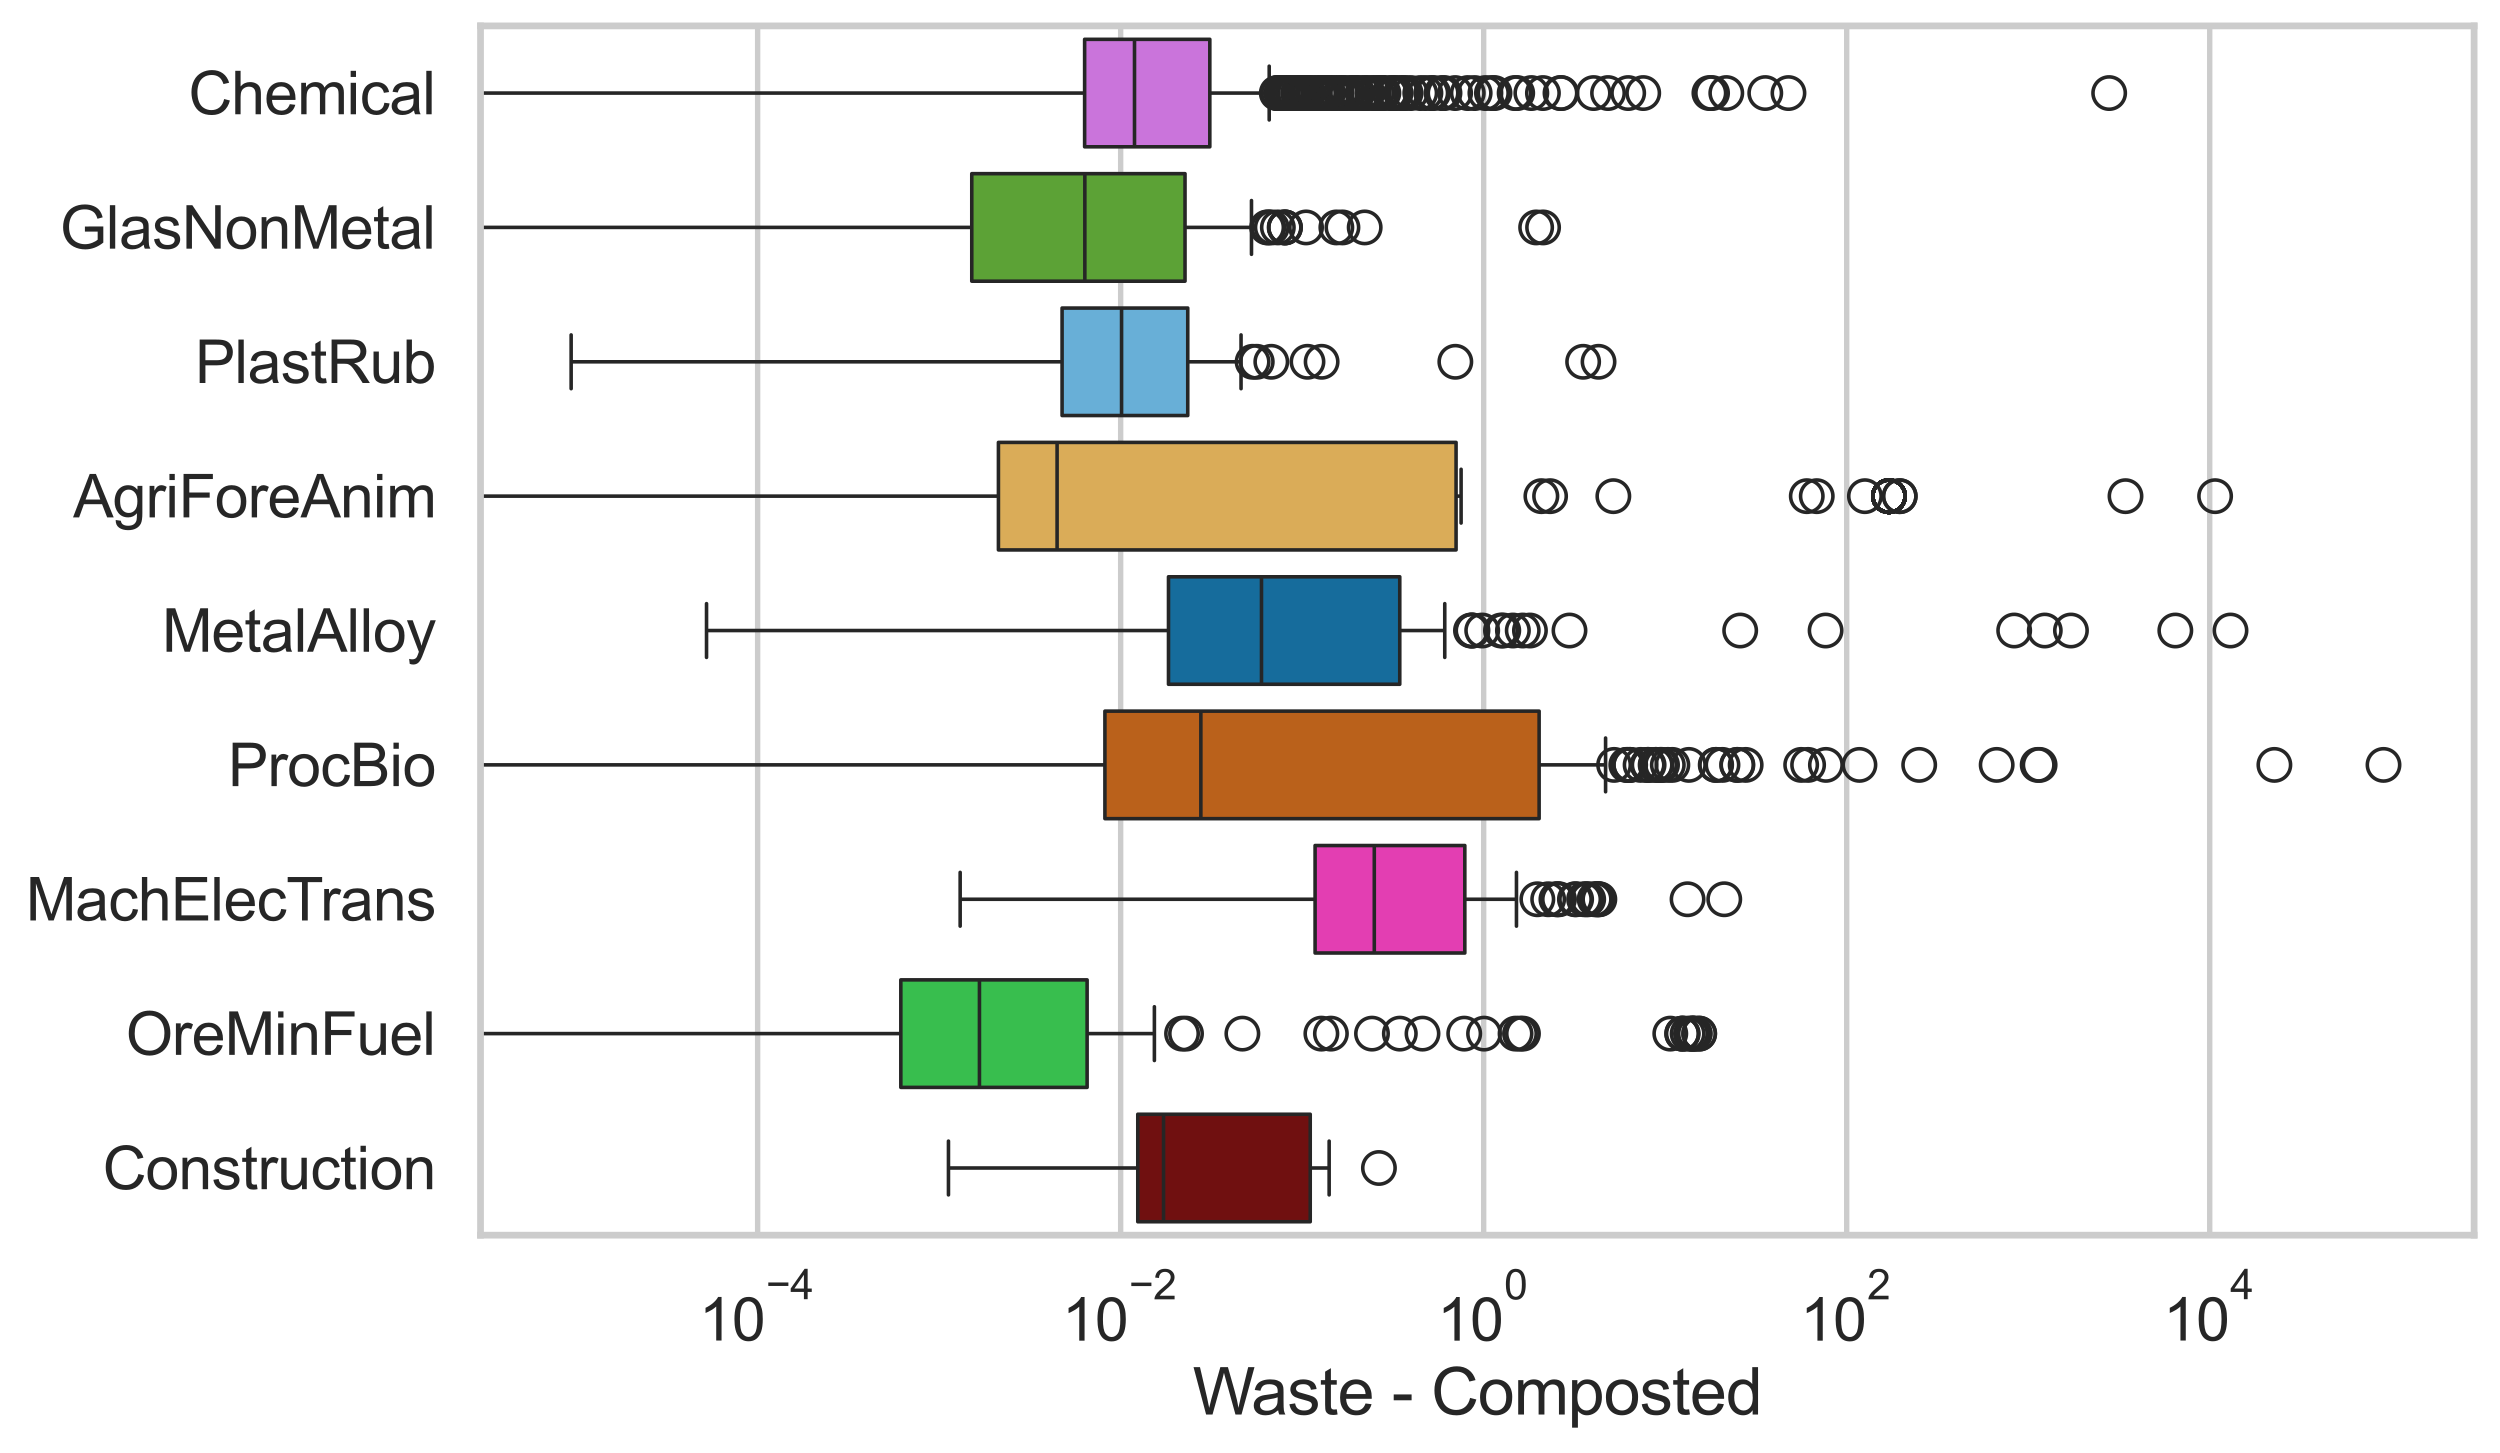 <?xml version="1.0" encoding="utf-8" standalone="no"?>
<!DOCTYPE svg PUBLIC "-//W3C//DTD SVG 1.1//EN"
  "http://www.w3.org/Graphics/SVG/1.1/DTD/svg11.dtd">
<svg xmlns:xlink="http://www.w3.org/1999/xlink" width="695.577pt" height="404.34pt" viewBox="0 0 695.577 404.34" xmlns="http://www.w3.org/2000/svg" version="1.1">
 <defs>
  <style type="text/css">*{stroke-linejoin: round; stroke-linecap: butt}</style>
 </defs>
 <g id="figure_1">
  <g id="patch_1">
   <path d="M 0 404.34 
L 695.577 404.34 
L 695.577 0 
L 0 0 
z
" style="fill: #ffffff"/>
  </g>
  <g id="axes_1">
   <g id="patch_2">
    <path d="M 133.697 343.665 
L 688.377 343.665 
L 688.377 7.2 
L 133.697 7.2 
z
" style="fill: #ffffff"/>
   </g>
   <g id="matplotlib.axis_1">
    <g id="xtick_1">
     <g id="line2d_1">
      <path d="M 210.799 343.665 
L 210.799 7.2 
" clip-path="url(#pb1291bb6c8)" style="fill: none; stroke: #cccccc; stroke-width: 1.5; stroke-linecap: round"/>
     </g>
     <g id="text_1">
      <!-- $\mathdefault{10^{-4}}$ -->
      <g style="fill: #262626" transform="translate(194.464 373.015) scale(0.165 -0.165)">
       <defs>
        <path id="ArialMT-31" d="M 2384 0 
L 1822 0 
L 1822 3584 
Q 1619 3391 1289 3197 
Q 959 3003 697 2906 
L 697 3450 
Q 1169 3672 1522 3987 
Q 1875 4303 2022 4600 
L 2384 4600 
L 2384 0 
z
" transform="scale(0.016)"/>
        <path id="ArialMT-30" d="M 266 2259 
Q 266 3072 433 3567 
Q 600 4063 929 4331 
Q 1259 4600 1759 4600 
Q 2128 4600 2406 4451 
Q 2684 4303 2865 4023 
Q 3047 3744 3150 3342 
Q 3253 2941 3253 2259 
Q 3253 1453 3087 958 
Q 2922 463 2592 192 
Q 2263 -78 1759 -78 
Q 1097 -78 719 397 
Q 266 969 266 2259 
z
M 844 2259 
Q 844 1131 1108 757 
Q 1372 384 1759 384 
Q 2147 384 2411 759 
Q 2675 1134 2675 2259 
Q 2675 3391 2411 3762 
Q 2147 4134 1753 4134 
Q 1366 4134 1134 3806 
Q 844 3388 844 2259 
z
" transform="scale(0.016)"/>
        <path id="ArialMT-2212" d="M 3381 1997 
L 356 1997 
L 356 2522 
L 3381 2522 
L 3381 1997 
z
" transform="scale(0.016)"/>
        <path id="ArialMT-34" d="M 2069 0 
L 2069 1097 
L 81 1097 
L 81 1613 
L 2172 4581 
L 2631 4581 
L 2631 1613 
L 3250 1613 
L 3250 1097 
L 2631 1097 
L 2631 0 
L 2069 0 
z
M 2069 1613 
L 2069 3678 
L 634 1613 
L 2069 1613 
z
" transform="scale(0.016)"/>
       </defs>
       <use xlink:href="#ArialMT-31" transform="translate(0 0.202)"/>
       <use xlink:href="#ArialMT-30" transform="translate(55.615 0.202)"/>
       <use xlink:href="#ArialMT-2212" transform="translate(112.973 69.895) scale(0.7)"/>
       <use xlink:href="#ArialMT-34" transform="translate(153.852 69.895) scale(0.7)"/>
      </g>
     </g>
    </g>
    <g id="xtick_2">
     <g id="line2d_2">
      <path d="M 311.802 343.665 
L 311.802 7.2 
" clip-path="url(#pb1291bb6c8)" style="fill: none; stroke: #cccccc; stroke-width: 1.5; stroke-linecap: round"/>
     </g>
     <g id="text_2">
      <!-- $\mathdefault{10^{-2}}$ -->
      <g style="fill: #262626" transform="translate(295.467 373.18) scale(0.165 -0.165)">
       <defs>
        <path id="ArialMT-32" d="M 3222 541 
L 3222 0 
L 194 0 
Q 188 203 259 391 
Q 375 700 629 1000 
Q 884 1300 1366 1694 
Q 2113 2306 2375 2664 
Q 2638 3022 2638 3341 
Q 2638 3675 2398 3904 
Q 2159 4134 1775 4134 
Q 1369 4134 1125 3890 
Q 881 3647 878 3216 
L 300 3275 
Q 359 3922 746 4261 
Q 1134 4600 1788 4600 
Q 2447 4600 2831 4234 
Q 3216 3869 3216 3328 
Q 3216 3053 3103 2787 
Q 2991 2522 2730 2228 
Q 2469 1934 1863 1422 
Q 1356 997 1212 845 
Q 1069 694 975 541 
L 3222 541 
z
" transform="scale(0.016)"/>
       </defs>
       <use xlink:href="#ArialMT-31" transform="translate(0 0.994)"/>
       <use xlink:href="#ArialMT-30" transform="translate(55.615 0.994)"/>
       <use xlink:href="#ArialMT-2212" transform="translate(112.973 70.688) scale(0.7)"/>
       <use xlink:href="#ArialMT-32" transform="translate(153.852 70.688) scale(0.7)"/>
      </g>
     </g>
    </g>
    <g id="xtick_3">
     <g id="line2d_3">
      <path d="M 412.805 343.665 
L 412.805 7.2 
" clip-path="url(#pb1291bb6c8)" style="fill: none; stroke: #cccccc; stroke-width: 1.5; stroke-linecap: round"/>
     </g>
     <g id="text_3">
      <!-- $\mathdefault{10^{0}}$ -->
      <g style="fill: #262626" transform="translate(399.852 373.18) scale(0.165 -0.165)">
       <use xlink:href="#ArialMT-31" transform="translate(0 0.994)"/>
       <use xlink:href="#ArialMT-30" transform="translate(55.615 0.994)"/>
       <use xlink:href="#ArialMT-30" transform="translate(112.973 70.688) scale(0.7)"/>
      </g>
     </g>
    </g>
    <g id="xtick_4">
     <g id="line2d_4">
      <path d="M 513.807 343.665 
L 513.807 7.2 
" clip-path="url(#pb1291bb6c8)" style="fill: none; stroke: #cccccc; stroke-width: 1.5; stroke-linecap: round"/>
     </g>
     <g id="text_4">
      <!-- $\mathdefault{10^{2}}$ -->
      <g style="fill: #262626" transform="translate(500.855 373.18) scale(0.165 -0.165)">
       <use xlink:href="#ArialMT-31" transform="translate(0 0.994)"/>
       <use xlink:href="#ArialMT-30" transform="translate(55.615 0.994)"/>
       <use xlink:href="#ArialMT-32" transform="translate(112.973 70.688) scale(0.7)"/>
      </g>
     </g>
    </g>
    <g id="xtick_5">
     <g id="line2d_5">
      <path d="M 614.81 343.665 
L 614.81 7.2 
" clip-path="url(#pb1291bb6c8)" style="fill: none; stroke: #cccccc; stroke-width: 1.5; stroke-linecap: round"/>
     </g>
     <g id="text_5">
      <!-- $\mathdefault{10^{4}}$ -->
      <g style="fill: #262626" transform="translate(601.857 373.015) scale(0.165 -0.165)">
       <use xlink:href="#ArialMT-31" transform="translate(0 0.202)"/>
       <use xlink:href="#ArialMT-30" transform="translate(55.615 0.202)"/>
       <use xlink:href="#ArialMT-34" transform="translate(112.973 69.895) scale(0.7)"/>
      </g>
     </g>
    </g>
    <g id="text_6">
     <!-- Waste - Composted -->
     <g style="fill: #262626" transform="translate(331.851 393.563) scale(0.18 -0.18)">
      <defs>
       <path id="ArialMT-57" d="M 1294 0 
L 78 4581 
L 700 4581 
L 1397 1578 
Q 1509 1106 1591 641 
Q 1766 1375 1797 1488 
L 2669 4581 
L 3400 4581 
L 4056 2263 
Q 4303 1400 4413 641 
Q 4500 1075 4641 1638 
L 5359 4581 
L 5969 4581 
L 4713 0 
L 4128 0 
L 3163 3491 
Q 3041 3928 3019 4028 
Q 2947 3713 2884 3491 
L 1913 0 
L 1294 0 
z
" transform="scale(0.016)"/>
       <path id="ArialMT-61" d="M 2588 409 
Q 2275 144 1986 34 
Q 1697 -75 1366 -75 
Q 819 -75 525 192 
Q 231 459 231 875 
Q 231 1119 342 1320 
Q 453 1522 633 1644 
Q 813 1766 1038 1828 
Q 1203 1872 1538 1913 
Q 2219 1994 2541 2106 
Q 2544 2222 2544 2253 
Q 2544 2597 2384 2738 
Q 2169 2928 1744 2928 
Q 1347 2928 1158 2789 
Q 969 2650 878 2297 
L 328 2372 
Q 403 2725 575 2942 
Q 747 3159 1072 3276 
Q 1397 3394 1825 3394 
Q 2250 3394 2515 3294 
Q 2781 3194 2906 3042 
Q 3031 2891 3081 2659 
Q 3109 2516 3109 2141 
L 3109 1391 
Q 3109 606 3145 398 
Q 3181 191 3288 0 
L 2700 0 
Q 2613 175 2588 409 
z
M 2541 1666 
Q 2234 1541 1622 1453 
Q 1275 1403 1131 1340 
Q 988 1278 909 1158 
Q 831 1038 831 891 
Q 831 666 1001 516 
Q 1172 366 1500 366 
Q 1825 366 2078 508 
Q 2331 650 2450 897 
Q 2541 1088 2541 1459 
L 2541 1666 
z
" transform="scale(0.016)"/>
       <path id="ArialMT-73" d="M 197 991 
L 753 1078 
Q 800 744 1014 566 
Q 1228 388 1613 388 
Q 2000 388 2187 545 
Q 2375 703 2375 916 
Q 2375 1106 2209 1216 
Q 2094 1291 1634 1406 
Q 1016 1563 777 1677 
Q 538 1791 414 1992 
Q 291 2194 291 2438 
Q 291 2659 392 2848 
Q 494 3038 669 3163 
Q 800 3259 1026 3326 
Q 1253 3394 1513 3394 
Q 1903 3394 2198 3281 
Q 2494 3169 2634 2976 
Q 2775 2784 2828 2463 
L 2278 2388 
Q 2241 2644 2061 2787 
Q 1881 2931 1553 2931 
Q 1166 2931 1000 2803 
Q 834 2675 834 2503 
Q 834 2394 903 2306 
Q 972 2216 1119 2156 
Q 1203 2125 1616 2013 
Q 2213 1853 2448 1751 
Q 2684 1650 2818 1456 
Q 2953 1263 2953 975 
Q 2953 694 2789 445 
Q 2625 197 2315 61 
Q 2006 -75 1616 -75 
Q 969 -75 630 194 
Q 291 463 197 991 
z
" transform="scale(0.016)"/>
       <path id="ArialMT-74" d="M 1650 503 
L 1731 6 
Q 1494 -44 1306 -44 
Q 1000 -44 831 53 
Q 663 150 594 308 
Q 525 466 525 972 
L 525 2881 
L 113 2881 
L 113 3319 
L 525 3319 
L 525 4141 
L 1084 4478 
L 1084 3319 
L 1650 3319 
L 1650 2881 
L 1084 2881 
L 1084 941 
Q 1084 700 1114 631 
Q 1144 563 1211 522 
Q 1278 481 1403 481 
Q 1497 481 1650 503 
z
" transform="scale(0.016)"/>
       <path id="ArialMT-65" d="M 2694 1069 
L 3275 997 
Q 3138 488 2766 206 
Q 2394 -75 1816 -75 
Q 1088 -75 661 373 
Q 234 822 234 1631 
Q 234 2469 665 2931 
Q 1097 3394 1784 3394 
Q 2450 3394 2872 2941 
Q 3294 2488 3294 1666 
Q 3294 1616 3291 1516 
L 816 1516 
Q 847 969 1125 678 
Q 1403 388 1819 388 
Q 2128 388 2347 550 
Q 2566 713 2694 1069 
z
M 847 1978 
L 2700 1978 
Q 2663 2397 2488 2606 
Q 2219 2931 1791 2931 
Q 1403 2931 1139 2672 
Q 875 2413 847 1978 
z
" transform="scale(0.016)"/>
       <path id="ArialMT-20" transform="scale(0.016)"/>
       <path id="ArialMT-2d" d="M 203 1375 
L 203 1941 
L 1931 1941 
L 1931 1375 
L 203 1375 
z
" transform="scale(0.016)"/>
       <path id="ArialMT-43" d="M 3763 1606 
L 4369 1453 
Q 4178 706 3683 314 
Q 3188 -78 2472 -78 
Q 1731 -78 1267 223 
Q 803 525 561 1097 
Q 319 1669 319 2325 
Q 319 3041 592 3573 
Q 866 4106 1370 4382 
Q 1875 4659 2481 4659 
Q 3169 4659 3637 4309 
Q 4106 3959 4291 3325 
L 3694 3184 
Q 3534 3684 3231 3912 
Q 2928 4141 2469 4141 
Q 1941 4141 1586 3887 
Q 1231 3634 1087 3207 
Q 944 2781 944 2328 
Q 944 1744 1114 1308 
Q 1284 872 1643 656 
Q 2003 441 2422 441 
Q 2931 441 3284 734 
Q 3638 1028 3763 1606 
z
" transform="scale(0.016)"/>
       <path id="ArialMT-6f" d="M 213 1659 
Q 213 2581 725 3025 
Q 1153 3394 1769 3394 
Q 2453 3394 2887 2945 
Q 3322 2497 3322 1706 
Q 3322 1066 3130 698 
Q 2938 331 2570 128 
Q 2203 -75 1769 -75 
Q 1072 -75 642 372 
Q 213 819 213 1659 
z
M 791 1659 
Q 791 1022 1069 705 
Q 1347 388 1769 388 
Q 2188 388 2466 706 
Q 2744 1025 2744 1678 
Q 2744 2294 2464 2611 
Q 2184 2928 1769 2928 
Q 1347 2928 1069 2612 
Q 791 2297 791 1659 
z
" transform="scale(0.016)"/>
       <path id="ArialMT-6d" d="M 422 0 
L 422 3319 
L 925 3319 
L 925 2853 
Q 1081 3097 1340 3245 
Q 1600 3394 1931 3394 
Q 2300 3394 2536 3241 
Q 2772 3088 2869 2813 
Q 3263 3394 3894 3394 
Q 4388 3394 4653 3120 
Q 4919 2847 4919 2278 
L 4919 0 
L 4359 0 
L 4359 2091 
Q 4359 2428 4304 2576 
Q 4250 2725 4106 2815 
Q 3963 2906 3769 2906 
Q 3419 2906 3187 2673 
Q 2956 2441 2956 1928 
L 2956 0 
L 2394 0 
L 2394 2156 
Q 2394 2531 2256 2718 
Q 2119 2906 1806 2906 
Q 1569 2906 1367 2781 
Q 1166 2656 1075 2415 
Q 984 2175 984 1722 
L 984 0 
L 422 0 
z
" transform="scale(0.016)"/>
       <path id="ArialMT-70" d="M 422 -1272 
L 422 3319 
L 934 3319 
L 934 2888 
Q 1116 3141 1344 3267 
Q 1572 3394 1897 3394 
Q 2322 3394 2647 3175 
Q 2972 2956 3137 2557 
Q 3303 2159 3303 1684 
Q 3303 1175 3120 767 
Q 2938 359 2589 142 
Q 2241 -75 1856 -75 
Q 1575 -75 1351 44 
Q 1128 163 984 344 
L 984 -1272 
L 422 -1272 
z
M 931 1641 
Q 931 1000 1190 694 
Q 1450 388 1819 388 
Q 2194 388 2461 705 
Q 2728 1022 2728 1688 
Q 2728 2322 2467 2637 
Q 2206 2953 1844 2953 
Q 1484 2953 1207 2617 
Q 931 2281 931 1641 
z
" transform="scale(0.016)"/>
       <path id="ArialMT-64" d="M 2575 0 
L 2575 419 
Q 2259 -75 1647 -75 
Q 1250 -75 917 144 
Q 584 363 401 755 
Q 219 1147 219 1656 
Q 219 2153 384 2558 
Q 550 2963 881 3178 
Q 1213 3394 1622 3394 
Q 1922 3394 2156 3267 
Q 2391 3141 2538 2938 
L 2538 4581 
L 3097 4581 
L 3097 0 
L 2575 0 
z
M 797 1656 
Q 797 1019 1065 703 
Q 1334 388 1700 388 
Q 2069 388 2326 689 
Q 2584 991 2584 1609 
Q 2584 2291 2321 2609 
Q 2059 2928 1675 2928 
Q 1300 2928 1048 2622 
Q 797 2316 797 1656 
z
" transform="scale(0.016)"/>
      </defs>
      <use xlink:href="#ArialMT-57"/>
      <use xlink:href="#ArialMT-61" transform="translate(90.635 0)"/>
      <use xlink:href="#ArialMT-73" transform="translate(146.25 0)"/>
      <use xlink:href="#ArialMT-74" transform="translate(196.25 0)"/>
      <use xlink:href="#ArialMT-65" transform="translate(224.033 0)"/>
      <use xlink:href="#ArialMT-20" transform="translate(279.648 0)"/>
      <use xlink:href="#ArialMT-2d" transform="translate(307.432 0)"/>
      <use xlink:href="#ArialMT-20" transform="translate(340.732 0)"/>
      <use xlink:href="#ArialMT-43" transform="translate(368.516 0)"/>
      <use xlink:href="#ArialMT-6f" transform="translate(440.732 0)"/>
      <use xlink:href="#ArialMT-6d" transform="translate(496.348 0)"/>
      <use xlink:href="#ArialMT-70" transform="translate(579.648 0)"/>
      <use xlink:href="#ArialMT-6f" transform="translate(635.264 0)"/>
      <use xlink:href="#ArialMT-73" transform="translate(690.879 0)"/>
      <use xlink:href="#ArialMT-74" transform="translate(740.879 0)"/>
      <use xlink:href="#ArialMT-65" transform="translate(768.662 0)"/>
      <use xlink:href="#ArialMT-64" transform="translate(824.277 0)"/>
     </g>
    </g>
   </g>
   <g id="matplotlib.axis_2">
    <g id="ytick_1">
     <g id="text_7">
      <!-- Chemical -->
      <g style="fill: #262626" transform="translate(52.428 31.798) scale(0.165 -0.165)">
       <defs>
        <path id="ArialMT-68" d="M 422 0 
L 422 4581 
L 984 4581 
L 984 2938 
Q 1378 3394 1978 3394 
Q 2347 3394 2619 3248 
Q 2891 3103 3008 2847 
Q 3125 2591 3125 2103 
L 3125 0 
L 2563 0 
L 2563 2103 
Q 2563 2525 2380 2717 
Q 2197 2909 1863 2909 
Q 1613 2909 1392 2779 
Q 1172 2650 1078 2428 
Q 984 2206 984 1816 
L 984 0 
L 422 0 
z
" transform="scale(0.016)"/>
        <path id="ArialMT-69" d="M 425 3934 
L 425 4581 
L 988 4581 
L 988 3934 
L 425 3934 
z
M 425 0 
L 425 3319 
L 988 3319 
L 988 0 
L 425 0 
z
" transform="scale(0.016)"/>
        <path id="ArialMT-63" d="M 2588 1216 
L 3141 1144 
Q 3050 572 2676 248 
Q 2303 -75 1759 -75 
Q 1078 -75 664 370 
Q 250 816 250 1647 
Q 250 2184 428 2587 
Q 606 2991 970 3192 
Q 1334 3394 1763 3394 
Q 2303 3394 2647 3120 
Q 2991 2847 3088 2344 
L 2541 2259 
Q 2463 2594 2264 2762 
Q 2066 2931 1784 2931 
Q 1359 2931 1093 2626 
Q 828 2322 828 1663 
Q 828 994 1084 691 
Q 1341 388 1753 388 
Q 2084 388 2306 591 
Q 2528 794 2588 1216 
z
" transform="scale(0.016)"/>
        <path id="ArialMT-6c" d="M 409 0 
L 409 4581 
L 972 4581 
L 972 0 
L 409 0 
z
" transform="scale(0.016)"/>
       </defs>
       <use xlink:href="#ArialMT-43"/>
       <use xlink:href="#ArialMT-68" transform="translate(72.217 0)"/>
       <use xlink:href="#ArialMT-65" transform="translate(127.832 0)"/>
       <use xlink:href="#ArialMT-6d" transform="translate(183.447 0)"/>
       <use xlink:href="#ArialMT-69" transform="translate(266.748 0)"/>
       <use xlink:href="#ArialMT-63" transform="translate(288.965 0)"/>
       <use xlink:href="#ArialMT-61" transform="translate(338.965 0)"/>
       <use xlink:href="#ArialMT-6c" transform="translate(394.58 0)"/>
      </g>
     </g>
    </g>
    <g id="ytick_2">
     <g id="text_8">
      <!-- GlasNonMetal -->
      <g style="fill: #262626" transform="translate(16.659 69.183) scale(0.165 -0.165)">
       <defs>
        <path id="ArialMT-47" d="M 2638 1797 
L 2638 2334 
L 4578 2338 
L 4578 638 
Q 4131 281 3656 101 
Q 3181 -78 2681 -78 
Q 2006 -78 1454 211 
Q 903 500 622 1047 
Q 341 1594 341 2269 
Q 341 2938 620 3517 
Q 900 4097 1425 4378 
Q 1950 4659 2634 4659 
Q 3131 4659 3532 4498 
Q 3934 4338 4162 4050 
Q 4391 3763 4509 3300 
L 3963 3150 
Q 3859 3500 3706 3700 
Q 3553 3900 3268 4020 
Q 2984 4141 2638 4141 
Q 2222 4141 1919 4014 
Q 1616 3888 1430 3681 
Q 1244 3475 1141 3228 
Q 966 2803 966 2306 
Q 966 1694 1177 1281 
Q 1388 869 1791 669 
Q 2194 469 2647 469 
Q 3041 469 3416 620 
Q 3791 772 3984 944 
L 3984 1797 
L 2638 1797 
z
" transform="scale(0.016)"/>
        <path id="ArialMT-4e" d="M 488 0 
L 488 4581 
L 1109 4581 
L 3516 984 
L 3516 4581 
L 4097 4581 
L 4097 0 
L 3475 0 
L 1069 3600 
L 1069 0 
L 488 0 
z
" transform="scale(0.016)"/>
        <path id="ArialMT-6e" d="M 422 0 
L 422 3319 
L 928 3319 
L 928 2847 
Q 1294 3394 1984 3394 
Q 2284 3394 2536 3286 
Q 2788 3178 2913 3003 
Q 3038 2828 3088 2588 
Q 3119 2431 3119 2041 
L 3119 0 
L 2556 0 
L 2556 2019 
Q 2556 2363 2490 2533 
Q 2425 2703 2258 2804 
Q 2091 2906 1866 2906 
Q 1506 2906 1245 2678 
Q 984 2450 984 1813 
L 984 0 
L 422 0 
z
" transform="scale(0.016)"/>
        <path id="ArialMT-4d" d="M 475 0 
L 475 4581 
L 1388 4581 
L 2472 1338 
Q 2622 884 2691 659 
Q 2769 909 2934 1394 
L 4031 4581 
L 4847 4581 
L 4847 0 
L 4263 0 
L 4263 3834 
L 2931 0 
L 2384 0 
L 1059 3900 
L 1059 0 
L 475 0 
z
" transform="scale(0.016)"/>
       </defs>
       <use xlink:href="#ArialMT-47"/>
       <use xlink:href="#ArialMT-6c" transform="translate(77.783 0)"/>
       <use xlink:href="#ArialMT-61" transform="translate(100 0)"/>
       <use xlink:href="#ArialMT-73" transform="translate(155.615 0)"/>
       <use xlink:href="#ArialMT-4e" transform="translate(205.615 0)"/>
       <use xlink:href="#ArialMT-6f" transform="translate(277.832 0)"/>
       <use xlink:href="#ArialMT-6e" transform="translate(333.447 0)"/>
       <use xlink:href="#ArialMT-4d" transform="translate(389.062 0)"/>
       <use xlink:href="#ArialMT-65" transform="translate(472.363 0)"/>
       <use xlink:href="#ArialMT-74" transform="translate(527.979 0)"/>
       <use xlink:href="#ArialMT-61" transform="translate(555.762 0)"/>
       <use xlink:href="#ArialMT-6c" transform="translate(611.377 0)"/>
      </g>
     </g>
    </g>
    <g id="ytick_3">
     <g id="text_9">
      <!-- PlastRub -->
      <g style="fill: #262626" transform="translate(54.248 106.568) scale(0.165 -0.165)">
       <defs>
        <path id="ArialMT-50" d="M 494 0 
L 494 4581 
L 2222 4581 
Q 2678 4581 2919 4538 
Q 3256 4481 3484 4323 
Q 3713 4166 3852 3881 
Q 3991 3597 3991 3256 
Q 3991 2672 3619 2267 
Q 3247 1863 2275 1863 
L 1100 1863 
L 1100 0 
L 494 0 
z
M 1100 2403 
L 2284 2403 
Q 2872 2403 3119 2622 
Q 3366 2841 3366 3238 
Q 3366 3525 3220 3729 
Q 3075 3934 2838 4000 
Q 2684 4041 2272 4041 
L 1100 4041 
L 1100 2403 
z
" transform="scale(0.016)"/>
        <path id="ArialMT-52" d="M 503 0 
L 503 4581 
L 2534 4581 
Q 3147 4581 3465 4457 
Q 3784 4334 3975 4021 
Q 4166 3709 4166 3331 
Q 4166 2844 3850 2509 
Q 3534 2175 2875 2084 
Q 3116 1969 3241 1856 
Q 3506 1613 3744 1247 
L 4541 0 
L 3778 0 
L 3172 953 
Q 2906 1366 2734 1584 
Q 2563 1803 2427 1890 
Q 2291 1978 2150 2013 
Q 2047 2034 1813 2034 
L 1109 2034 
L 1109 0 
L 503 0 
z
M 1109 2559 
L 2413 2559 
Q 2828 2559 3062 2645 
Q 3297 2731 3419 2920 
Q 3541 3109 3541 3331 
Q 3541 3656 3305 3865 
Q 3069 4075 2559 4075 
L 1109 4075 
L 1109 2559 
z
" transform="scale(0.016)"/>
        <path id="ArialMT-75" d="M 2597 0 
L 2597 488 
Q 2209 -75 1544 -75 
Q 1250 -75 995 37 
Q 741 150 617 320 
Q 494 491 444 738 
Q 409 903 409 1263 
L 409 3319 
L 972 3319 
L 972 1478 
Q 972 1038 1006 884 
Q 1059 663 1231 536 
Q 1403 409 1656 409 
Q 1909 409 2131 539 
Q 2353 669 2445 892 
Q 2538 1116 2538 1541 
L 2538 3319 
L 3100 3319 
L 3100 0 
L 2597 0 
z
" transform="scale(0.016)"/>
        <path id="ArialMT-62" d="M 941 0 
L 419 0 
L 419 4581 
L 981 4581 
L 981 2947 
Q 1338 3394 1891 3394 
Q 2197 3394 2470 3270 
Q 2744 3147 2920 2923 
Q 3097 2700 3197 2384 
Q 3297 2069 3297 1709 
Q 3297 856 2875 390 
Q 2453 -75 1863 -75 
Q 1275 -75 941 416 
L 941 0 
z
M 934 1684 
Q 934 1088 1097 822 
Q 1363 388 1816 388 
Q 2184 388 2453 708 
Q 2722 1028 2722 1663 
Q 2722 2313 2464 2622 
Q 2206 2931 1841 2931 
Q 1472 2931 1203 2611 
Q 934 2291 934 1684 
z
" transform="scale(0.016)"/>
       </defs>
       <use xlink:href="#ArialMT-50"/>
       <use xlink:href="#ArialMT-6c" transform="translate(66.699 0)"/>
       <use xlink:href="#ArialMT-61" transform="translate(88.916 0)"/>
       <use xlink:href="#ArialMT-73" transform="translate(144.531 0)"/>
       <use xlink:href="#ArialMT-74" transform="translate(194.531 0)"/>
       <use xlink:href="#ArialMT-52" transform="translate(222.314 0)"/>
       <use xlink:href="#ArialMT-75" transform="translate(294.531 0)"/>
       <use xlink:href="#ArialMT-62" transform="translate(350.146 0)"/>
      </g>
     </g>
    </g>
    <g id="ytick_4">
     <g id="text_10">
      <!-- AgriForeAnim -->
      <g style="fill: #262626" transform="translate(20.341 143.953) scale(0.165 -0.165)">
       <defs>
        <path id="ArialMT-41" d="M -9 0 
L 1750 4581 
L 2403 4581 
L 4278 0 
L 3588 0 
L 3053 1388 
L 1138 1388 
L 634 0 
L -9 0 
z
M 1313 1881 
L 2866 1881 
L 2388 3150 
Q 2169 3728 2063 4100 
Q 1975 3659 1816 3225 
L 1313 1881 
z
" transform="scale(0.016)"/>
        <path id="ArialMT-67" d="M 319 -275 
L 866 -356 
Q 900 -609 1056 -725 
Q 1266 -881 1628 -881 
Q 2019 -881 2231 -725 
Q 2444 -569 2519 -288 
Q 2563 -116 2559 434 
Q 2191 0 1641 0 
Q 956 0 581 494 
Q 206 988 206 1678 
Q 206 2153 378 2554 
Q 550 2956 876 3175 
Q 1203 3394 1644 3394 
Q 2231 3394 2613 2919 
L 2613 3319 
L 3131 3319 
L 3131 450 
Q 3131 -325 2973 -648 
Q 2816 -972 2473 -1159 
Q 2131 -1347 1631 -1347 
Q 1038 -1347 672 -1080 
Q 306 -813 319 -275 
z
M 784 1719 
Q 784 1066 1043 766 
Q 1303 466 1694 466 
Q 2081 466 2343 764 
Q 2606 1063 2606 1700 
Q 2606 2309 2336 2618 
Q 2066 2928 1684 2928 
Q 1309 2928 1046 2623 
Q 784 2319 784 1719 
z
" transform="scale(0.016)"/>
        <path id="ArialMT-72" d="M 416 0 
L 416 3319 
L 922 3319 
L 922 2816 
Q 1116 3169 1280 3281 
Q 1444 3394 1641 3394 
Q 1925 3394 2219 3213 
L 2025 2691 
Q 1819 2813 1613 2813 
Q 1428 2813 1281 2702 
Q 1134 2591 1072 2394 
Q 978 2094 978 1738 
L 978 0 
L 416 0 
z
" transform="scale(0.016)"/>
        <path id="ArialMT-46" d="M 525 0 
L 525 4581 
L 3616 4581 
L 3616 4041 
L 1131 4041 
L 1131 2622 
L 3281 2622 
L 3281 2081 
L 1131 2081 
L 1131 0 
L 525 0 
z
" transform="scale(0.016)"/>
       </defs>
       <use xlink:href="#ArialMT-41"/>
       <use xlink:href="#ArialMT-67" transform="translate(66.699 0)"/>
       <use xlink:href="#ArialMT-72" transform="translate(122.314 0)"/>
       <use xlink:href="#ArialMT-69" transform="translate(155.615 0)"/>
       <use xlink:href="#ArialMT-46" transform="translate(177.832 0)"/>
       <use xlink:href="#ArialMT-6f" transform="translate(238.916 0)"/>
       <use xlink:href="#ArialMT-72" transform="translate(294.531 0)"/>
       <use xlink:href="#ArialMT-65" transform="translate(327.832 0)"/>
       <use xlink:href="#ArialMT-41" transform="translate(383.447 0)"/>
       <use xlink:href="#ArialMT-6e" transform="translate(450.146 0)"/>
       <use xlink:href="#ArialMT-69" transform="translate(505.762 0)"/>
       <use xlink:href="#ArialMT-6d" transform="translate(527.979 0)"/>
      </g>
     </g>
    </g>
    <g id="ytick_5">
     <g id="text_11">
      <!-- MetalAlloy -->
      <g style="fill: #262626" transform="translate(45.088 181.337) scale(0.165 -0.165)">
       <defs>
        <path id="ArialMT-79" d="M 397 -1278 
L 334 -750 
Q 519 -800 656 -800 
Q 844 -800 956 -737 
Q 1069 -675 1141 -563 
Q 1194 -478 1313 -144 
Q 1328 -97 1363 -6 
L 103 3319 
L 709 3319 
L 1400 1397 
Q 1534 1031 1641 628 
Q 1738 1016 1872 1384 
L 2581 3319 
L 3144 3319 
L 1881 -56 
Q 1678 -603 1566 -809 
Q 1416 -1088 1222 -1217 
Q 1028 -1347 759 -1347 
Q 597 -1347 397 -1278 
z
" transform="scale(0.016)"/>
       </defs>
       <use xlink:href="#ArialMT-4d"/>
       <use xlink:href="#ArialMT-65" transform="translate(83.301 0)"/>
       <use xlink:href="#ArialMT-74" transform="translate(138.916 0)"/>
       <use xlink:href="#ArialMT-61" transform="translate(166.699 0)"/>
       <use xlink:href="#ArialMT-6c" transform="translate(222.314 0)"/>
       <use xlink:href="#ArialMT-41" transform="translate(244.531 0)"/>
       <use xlink:href="#ArialMT-6c" transform="translate(311.23 0)"/>
       <use xlink:href="#ArialMT-6c" transform="translate(333.447 0)"/>
       <use xlink:href="#ArialMT-6f" transform="translate(355.664 0)"/>
       <use xlink:href="#ArialMT-79" transform="translate(411.279 0)"/>
      </g>
     </g>
    </g>
    <g id="ytick_6">
     <g id="text_12">
      <!-- ProcBio -->
      <g style="fill: #262626" transform="translate(63.424 218.722) scale(0.165 -0.165)">
       <defs>
        <path id="ArialMT-42" d="M 469 0 
L 469 4581 
L 2188 4581 
Q 2713 4581 3030 4442 
Q 3347 4303 3526 4014 
Q 3706 3725 3706 3409 
Q 3706 3116 3547 2856 
Q 3388 2597 3066 2438 
Q 3481 2316 3704 2022 
Q 3928 1728 3928 1328 
Q 3928 1006 3792 729 
Q 3656 453 3456 303 
Q 3256 153 2954 76 
Q 2653 0 2216 0 
L 469 0 
z
M 1075 2656 
L 2066 2656 
Q 2469 2656 2644 2709 
Q 2875 2778 2992 2937 
Q 3109 3097 3109 3338 
Q 3109 3566 3000 3739 
Q 2891 3913 2687 3977 
Q 2484 4041 1991 4041 
L 1075 4041 
L 1075 2656 
z
M 1075 541 
L 2216 541 
Q 2509 541 2628 563 
Q 2838 600 2978 687 
Q 3119 775 3209 942 
Q 3300 1109 3300 1328 
Q 3300 1584 3169 1773 
Q 3038 1963 2805 2039 
Q 2572 2116 2134 2116 
L 1075 2116 
L 1075 541 
z
" transform="scale(0.016)"/>
       </defs>
       <use xlink:href="#ArialMT-50"/>
       <use xlink:href="#ArialMT-72" transform="translate(66.699 0)"/>
       <use xlink:href="#ArialMT-6f" transform="translate(100 0)"/>
       <use xlink:href="#ArialMT-63" transform="translate(155.615 0)"/>
       <use xlink:href="#ArialMT-42" transform="translate(205.615 0)"/>
       <use xlink:href="#ArialMT-69" transform="translate(272.314 0)"/>
       <use xlink:href="#ArialMT-6f" transform="translate(294.531 0)"/>
      </g>
     </g>
    </g>
    <g id="ytick_7">
     <g id="text_13">
      <!-- MachElecTrans -->
      <g style="fill: #262626" transform="translate(7.2 256.107) scale(0.165 -0.165)">
       <defs>
        <path id="ArialMT-45" d="M 506 0 
L 506 4581 
L 3819 4581 
L 3819 4041 
L 1113 4041 
L 1113 2638 
L 3647 2638 
L 3647 2100 
L 1113 2100 
L 1113 541 
L 3925 541 
L 3925 0 
L 506 0 
z
" transform="scale(0.016)"/>
        <path id="ArialMT-54" d="M 1659 0 
L 1659 4041 
L 150 4041 
L 150 4581 
L 3781 4581 
L 3781 4041 
L 2266 4041 
L 2266 0 
L 1659 0 
z
" transform="scale(0.016)"/>
       </defs>
       <use xlink:href="#ArialMT-4d"/>
       <use xlink:href="#ArialMT-61" transform="translate(83.301 0)"/>
       <use xlink:href="#ArialMT-63" transform="translate(138.916 0)"/>
       <use xlink:href="#ArialMT-68" transform="translate(188.916 0)"/>
       <use xlink:href="#ArialMT-45" transform="translate(244.531 0)"/>
       <use xlink:href="#ArialMT-6c" transform="translate(311.23 0)"/>
       <use xlink:href="#ArialMT-65" transform="translate(333.447 0)"/>
       <use xlink:href="#ArialMT-63" transform="translate(389.062 0)"/>
       <use xlink:href="#ArialMT-54" transform="translate(439.062 0)"/>
       <use xlink:href="#ArialMT-72" transform="translate(496.396 0)"/>
       <use xlink:href="#ArialMT-61" transform="translate(529.697 0)"/>
       <use xlink:href="#ArialMT-6e" transform="translate(585.312 0)"/>
       <use xlink:href="#ArialMT-73" transform="translate(640.928 0)"/>
      </g>
     </g>
    </g>
    <g id="ytick_8">
     <g id="text_14">
      <!-- OreMinFuel -->
      <g style="fill: #262626" transform="translate(35.013 293.492) scale(0.165 -0.165)">
       <defs>
        <path id="ArialMT-4f" d="M 309 2231 
Q 309 3372 921 4017 
Q 1534 4663 2503 4663 
Q 3138 4663 3647 4359 
Q 4156 4056 4423 3514 
Q 4691 2972 4691 2284 
Q 4691 1588 4409 1038 
Q 4128 488 3612 205 
Q 3097 -78 2500 -78 
Q 1853 -78 1343 234 
Q 834 547 571 1087 
Q 309 1628 309 2231 
z
M 934 2222 
Q 934 1394 1379 917 
Q 1825 441 2497 441 
Q 3181 441 3623 922 
Q 4066 1403 4066 2288 
Q 4066 2847 3877 3264 
Q 3688 3681 3323 3911 
Q 2959 4141 2506 4141 
Q 1863 4141 1398 3698 
Q 934 3256 934 2222 
z
" transform="scale(0.016)"/>
       </defs>
       <use xlink:href="#ArialMT-4f"/>
       <use xlink:href="#ArialMT-72" transform="translate(77.783 0)"/>
       <use xlink:href="#ArialMT-65" transform="translate(111.084 0)"/>
       <use xlink:href="#ArialMT-4d" transform="translate(166.699 0)"/>
       <use xlink:href="#ArialMT-69" transform="translate(250 0)"/>
       <use xlink:href="#ArialMT-6e" transform="translate(272.217 0)"/>
       <use xlink:href="#ArialMT-46" transform="translate(327.832 0)"/>
       <use xlink:href="#ArialMT-75" transform="translate(388.916 0)"/>
       <use xlink:href="#ArialMT-65" transform="translate(444.531 0)"/>
       <use xlink:href="#ArialMT-6c" transform="translate(500.146 0)"/>
      </g>
     </g>
    </g>
    <g id="ytick_9">
     <g id="text_15">
      <!-- Construction -->
      <g style="fill: #262626" transform="translate(28.575 330.877) scale(0.165 -0.165)">
       <use xlink:href="#ArialMT-43"/>
       <use xlink:href="#ArialMT-6f" transform="translate(72.217 0)"/>
       <use xlink:href="#ArialMT-6e" transform="translate(127.832 0)"/>
       <use xlink:href="#ArialMT-73" transform="translate(183.447 0)"/>
       <use xlink:href="#ArialMT-74" transform="translate(233.447 0)"/>
       <use xlink:href="#ArialMT-72" transform="translate(261.23 0)"/>
       <use xlink:href="#ArialMT-75" transform="translate(294.531 0)"/>
       <use xlink:href="#ArialMT-63" transform="translate(350.146 0)"/>
       <use xlink:href="#ArialMT-74" transform="translate(400.146 0)"/>
       <use xlink:href="#ArialMT-69" transform="translate(427.93 0)"/>
       <use xlink:href="#ArialMT-6f" transform="translate(450.146 0)"/>
       <use xlink:href="#ArialMT-6e" transform="translate(505.762 0)"/>
      </g>
     </g>
    </g>
   </g>
   <g id="patch_3">
    <path d="M 301.777 10.938 
L 301.777 40.846 
L 336.607 40.846 
L 336.607 10.938 
L 301.777 10.938 
z
" clip-path="url(#pb1291bb6c8)" style="fill: #ca74db; stroke: #262626; stroke-linejoin: miter"/>
   </g>
   <g id="line2d_6">
    <path d="M 301.777 25.892 
L -1 25.892 
" clip-path="url(#pb1291bb6c8)" style="fill: none; stroke: #262626"/>
   </g>
   <g id="line2d_7">
    <path d="M 336.607 25.892 
L 353.133 25.892 
" clip-path="url(#pb1291bb6c8)" style="fill: none; stroke: #262626"/>
   </g>
   <g id="line2d_8">
    <path clip-path="url(#pb1291bb6c8)" style="fill: none; stroke: #262626; stroke-linecap: round"/>
   </g>
   <g id="line2d_9">
    <path d="M 353.133 18.415 
L 353.133 33.369 
" clip-path="url(#pb1291bb6c8)" style="fill: none; stroke: #262626; stroke-linecap: round"/>
   </g>
   <g id="line2d_10">
    <defs>
     <path id="mf96cd58695" d="M 0 4.5 
C 1.193 4.5 2.338 4.026 3.182 3.182 
C 4.026 2.338 4.5 1.193 4.5 0 
C 4.5 -1.193 4.026 -2.338 3.182 -3.182 
C 2.338 -4.026 1.193 -4.5 0 -4.5 
C -1.193 -4.5 -2.338 -4.026 -3.182 -3.182 
C -4.026 -2.338 -4.5 -1.193 -4.5 0 
C -4.5 1.193 -4.026 2.338 -3.182 3.182 
C -2.338 4.026 -1.193 4.5 0 4.5 
z
" style="stroke: #262626"/>
    </defs>
    <g clip-path="url(#pb1291bb6c8)">
     <use xlink:href="#mf96cd58695" x="362.649" y="25.892" style="fill-opacity: 0; stroke: #262626"/>
     <use xlink:href="#mf96cd58695" x="373.124" y="25.892" style="fill-opacity: 0; stroke: #262626"/>
     <use xlink:href="#mf96cd58695" x="355.236" y="25.892" style="fill-opacity: 0; stroke: #262626"/>
     <use xlink:href="#mf96cd58695" x="429.288" y="25.892" style="fill-opacity: 0; stroke: #262626"/>
     <use xlink:href="#mf96cd58695" x="358.48" y="25.892" style="fill-opacity: 0; stroke: #262626"/>
     <use xlink:href="#mf96cd58695" x="391.082" y="25.892" style="fill-opacity: 0; stroke: #262626"/>
     <use xlink:href="#mf96cd58695" x="381.982" y="25.892" style="fill-opacity: 0; stroke: #262626"/>
     <use xlink:href="#mf96cd58695" x="357.752" y="25.892" style="fill-opacity: 0; stroke: #262626"/>
     <use xlink:href="#mf96cd58695" x="384.517" y="25.892" style="fill-opacity: 0; stroke: #262626"/>
     <use xlink:href="#mf96cd58695" x="401.098" y="25.892" style="fill-opacity: 0; stroke: #262626"/>
     <use xlink:href="#mf96cd58695" x="398.247" y="25.892" style="fill-opacity: 0; stroke: #262626"/>
     <use xlink:href="#mf96cd58695" x="362.055" y="25.892" style="fill-opacity: 0; stroke: #262626"/>
     <use xlink:href="#mf96cd58695" x="362.302" y="25.892" style="fill-opacity: 0; stroke: #262626"/>
     <use xlink:href="#mf96cd58695" x="370.782" y="25.892" style="fill-opacity: 0; stroke: #262626"/>
     <use xlink:href="#mf96cd58695" x="421.419" y="25.892" style="fill-opacity: 0; stroke: #262626"/>
     <use xlink:href="#mf96cd58695" x="370.888" y="25.892" style="fill-opacity: 0; stroke: #262626"/>
     <use xlink:href="#mf96cd58695" x="369.065" y="25.892" style="fill-opacity: 0; stroke: #262626"/>
     <use xlink:href="#mf96cd58695" x="376.682" y="25.892" style="fill-opacity: 0; stroke: #262626"/>
     <use xlink:href="#mf96cd58695" x="586.835" y="25.892" style="fill-opacity: 0; stroke: #262626"/>
     <use xlink:href="#mf96cd58695" x="369.486" y="25.892" style="fill-opacity: 0; stroke: #262626"/>
     <use xlink:href="#mf96cd58695" x="426.065" y="25.892" style="fill-opacity: 0; stroke: #262626"/>
     <use xlink:href="#mf96cd58695" x="497.606" y="25.892" style="fill-opacity: 0; stroke: #262626"/>
     <use xlink:href="#mf96cd58695" x="443.393" y="25.892" style="fill-opacity: 0; stroke: #262626"/>
     <use xlink:href="#mf96cd58695" x="475.613" y="25.892" style="fill-opacity: 0; stroke: #262626"/>
     <use xlink:href="#mf96cd58695" x="356.631" y="25.892" style="fill-opacity: 0; stroke: #262626"/>
     <use xlink:href="#mf96cd58695" x="457.194" y="25.892" style="fill-opacity: 0; stroke: #262626"/>
     <use xlink:href="#mf96cd58695" x="363.324" y="25.892" style="fill-opacity: 0; stroke: #262626"/>
     <use xlink:href="#mf96cd58695" x="367.118" y="25.892" style="fill-opacity: 0; stroke: #262626"/>
     <use xlink:href="#mf96cd58695" x="357.85" y="25.892" style="fill-opacity: 0; stroke: #262626"/>
     <use xlink:href="#mf96cd58695" x="434.181" y="25.892" style="fill-opacity: 0; stroke: #262626"/>
     <use xlink:href="#mf96cd58695" x="356.513" y="25.892" style="fill-opacity: 0; stroke: #262626"/>
     <use xlink:href="#mf96cd58695" x="392.557" y="25.892" style="fill-opacity: 0; stroke: #262626"/>
     <use xlink:href="#mf96cd58695" x="384.149" y="25.892" style="fill-opacity: 0; stroke: #262626"/>
     <use xlink:href="#mf96cd58695" x="386.662" y="25.892" style="fill-opacity: 0; stroke: #262626"/>
     <use xlink:href="#mf96cd58695" x="387.467" y="25.892" style="fill-opacity: 0; stroke: #262626"/>
     <use xlink:href="#mf96cd58695" x="363.905" y="25.892" style="fill-opacity: 0; stroke: #262626"/>
     <use xlink:href="#mf96cd58695" x="363.875" y="25.892" style="fill-opacity: 0; stroke: #262626"/>
     <use xlink:href="#mf96cd58695" x="398.756" y="25.892" style="fill-opacity: 0; stroke: #262626"/>
     <use xlink:href="#mf96cd58695" x="371.93" y="25.892" style="fill-opacity: 0; stroke: #262626"/>
     <use xlink:href="#mf96cd58695" x="395.164" y="25.892" style="fill-opacity: 0; stroke: #262626"/>
     <use xlink:href="#mf96cd58695" x="376.842" y="25.892" style="fill-opacity: 0; stroke: #262626"/>
     <use xlink:href="#mf96cd58695" x="355.583" y="25.892" style="fill-opacity: 0; stroke: #262626"/>
     <use xlink:href="#mf96cd58695" x="363.468" y="25.892" style="fill-opacity: 0; stroke: #262626"/>
     <use xlink:href="#mf96cd58695" x="356.792" y="25.892" style="fill-opacity: 0; stroke: #262626"/>
     <use xlink:href="#mf96cd58695" x="373.009" y="25.892" style="fill-opacity: 0; stroke: #262626"/>
     <use xlink:href="#mf96cd58695" x="365.269" y="25.892" style="fill-opacity: 0; stroke: #262626"/>
     <use xlink:href="#mf96cd58695" x="404.864" y="25.892" style="fill-opacity: 0; stroke: #262626"/>
     <use xlink:href="#mf96cd58695" x="361.274" y="25.892" style="fill-opacity: 0; stroke: #262626"/>
     <use xlink:href="#mf96cd58695" x="384.897" y="25.892" style="fill-opacity: 0; stroke: #262626"/>
     <use xlink:href="#mf96cd58695" x="379.947" y="25.892" style="fill-opacity: 0; stroke: #262626"/>
     <use xlink:href="#mf96cd58695" x="384.13" y="25.892" style="fill-opacity: 0; stroke: #262626"/>
     <use xlink:href="#mf96cd58695" x="388.306" y="25.892" style="fill-opacity: 0; stroke: #262626"/>
     <use xlink:href="#mf96cd58695" x="361.219" y="25.892" style="fill-opacity: 0; stroke: #262626"/>
     <use xlink:href="#mf96cd58695" x="368.161" y="25.892" style="fill-opacity: 0; stroke: #262626"/>
     <use xlink:href="#mf96cd58695" x="376.766" y="25.892" style="fill-opacity: 0; stroke: #262626"/>
     <use xlink:href="#mf96cd58695" x="384.565" y="25.892" style="fill-opacity: 0; stroke: #262626"/>
     <use xlink:href="#mf96cd58695" x="382.216" y="25.892" style="fill-opacity: 0; stroke: #262626"/>
     <use xlink:href="#mf96cd58695" x="376.375" y="25.892" style="fill-opacity: 0; stroke: #262626"/>
     <use xlink:href="#mf96cd58695" x="366.983" y="25.892" style="fill-opacity: 0; stroke: #262626"/>
     <use xlink:href="#mf96cd58695" x="376.509" y="25.892" style="fill-opacity: 0; stroke: #262626"/>
     <use xlink:href="#mf96cd58695" x="374.82" y="25.892" style="fill-opacity: 0; stroke: #262626"/>
     <use xlink:href="#mf96cd58695" x="387.907" y="25.892" style="fill-opacity: 0; stroke: #262626"/>
     <use xlink:href="#mf96cd58695" x="369.031" y="25.892" style="fill-opacity: 0; stroke: #262626"/>
     <use xlink:href="#mf96cd58695" x="410.294" y="25.892" style="fill-opacity: 0; stroke: #262626"/>
     <use xlink:href="#mf96cd58695" x="422.132" y="25.892" style="fill-opacity: 0; stroke: #262626"/>
     <use xlink:href="#mf96cd58695" x="380.472" y="25.892" style="fill-opacity: 0; stroke: #262626"/>
     <use xlink:href="#mf96cd58695" x="476.349" y="25.892" style="fill-opacity: 0; stroke: #262626"/>
     <use xlink:href="#mf96cd58695" x="447.405" y="25.892" style="fill-opacity: 0; stroke: #262626"/>
     <use xlink:href="#mf96cd58695" x="415.102" y="25.892" style="fill-opacity: 0; stroke: #262626"/>
     <use xlink:href="#mf96cd58695" x="491.153" y="25.892" style="fill-opacity: 0; stroke: #262626"/>
     <use xlink:href="#mf96cd58695" x="453.013" y="25.892" style="fill-opacity: 0; stroke: #262626"/>
     <use xlink:href="#mf96cd58695" x="360.265" y="25.892" style="fill-opacity: 0; stroke: #262626"/>
     <use xlink:href="#mf96cd58695" x="379.093" y="25.892" style="fill-opacity: 0; stroke: #262626"/>
     <use xlink:href="#mf96cd58695" x="359.667" y="25.892" style="fill-opacity: 0; stroke: #262626"/>
     <use xlink:href="#mf96cd58695" x="383.16" y="25.892" style="fill-opacity: 0; stroke: #262626"/>
     <use xlink:href="#mf96cd58695" x="358.877" y="25.892" style="fill-opacity: 0; stroke: #262626"/>
     <use xlink:href="#mf96cd58695" x="390.33" y="25.892" style="fill-opacity: 0; stroke: #262626"/>
     <use xlink:href="#mf96cd58695" x="367.717" y="25.892" style="fill-opacity: 0; stroke: #262626"/>
     <use xlink:href="#mf96cd58695" x="480.307" y="25.892" style="fill-opacity: 0; stroke: #262626"/>
     <use xlink:href="#mf96cd58695" x="355.545" y="25.892" style="fill-opacity: 0; stroke: #262626"/>
     <use xlink:href="#mf96cd58695" x="377.275" y="25.892" style="fill-opacity: 0; stroke: #262626"/>
     <use xlink:href="#mf96cd58695" x="363.631" y="25.892" style="fill-opacity: 0; stroke: #262626"/>
     <use xlink:href="#mf96cd58695" x="408.378" y="25.892" style="fill-opacity: 0; stroke: #262626"/>
     <use xlink:href="#mf96cd58695" x="401.9" y="25.892" style="fill-opacity: 0; stroke: #262626"/>
     <use xlink:href="#mf96cd58695" x="373.886" y="25.892" style="fill-opacity: 0; stroke: #262626"/>
     <use xlink:href="#mf96cd58695" x="434.399" y="25.892" style="fill-opacity: 0; stroke: #262626"/>
     <use xlink:href="#mf96cd58695" x="377.709" y="25.892" style="fill-opacity: 0; stroke: #262626"/>
     <use xlink:href="#mf96cd58695" x="396.59" y="25.892" style="fill-opacity: 0; stroke: #262626"/>
     <use xlink:href="#mf96cd58695" x="365.668" y="25.892" style="fill-opacity: 0; stroke: #262626"/>
     <use xlink:href="#mf96cd58695" x="389.782" y="25.892" style="fill-opacity: 0; stroke: #262626"/>
     <use xlink:href="#mf96cd58695" x="413.286" y="25.892" style="fill-opacity: 0; stroke: #262626"/>
     <use xlink:href="#mf96cd58695" x="415.816" y="25.892" style="fill-opacity: 0; stroke: #262626"/>
    </g>
   </g>
   <g id="patch_4">
    <path d="M 270.377 48.323 
L 270.377 78.231 
L 329.708 78.231 
L 329.708 48.323 
L 270.377 48.323 
z
" clip-path="url(#pb1291bb6c8)" style="fill: #5ca236; stroke: #262626; stroke-linejoin: miter"/>
   </g>
   <g id="line2d_11">
    <path d="M 270.377 63.277 
L -1 63.277 
" clip-path="url(#pb1291bb6c8)" style="fill: none; stroke: #262626"/>
   </g>
   <g id="line2d_12">
    <path d="M 329.708 63.277 
L 348.201 63.277 
" clip-path="url(#pb1291bb6c8)" style="fill: none; stroke: #262626"/>
   </g>
   <g id="line2d_13">
    <path clip-path="url(#pb1291bb6c8)" style="fill: none; stroke: #262626; stroke-linecap: round"/>
   </g>
   <g id="line2d_14">
    <path d="M 348.201 55.8 
L 348.201 70.754 
" clip-path="url(#pb1291bb6c8)" style="fill: none; stroke: #262626; stroke-linecap: round"/>
   </g>
   <g id="line2d_15">
    <g clip-path="url(#pb1291bb6c8)">
     <use xlink:href="#mf96cd58695" x="357.43" y="63.277" style="fill-opacity: 0; stroke: #262626"/>
     <use xlink:href="#mf96cd58695" x="427.401" y="63.277" style="fill-opacity: 0; stroke: #262626"/>
     <use xlink:href="#mf96cd58695" x="352.561" y="63.277" style="fill-opacity: 0; stroke: #262626"/>
     <use xlink:href="#mf96cd58695" x="357.507" y="63.277" style="fill-opacity: 0; stroke: #262626"/>
     <use xlink:href="#mf96cd58695" x="371.814" y="63.277" style="fill-opacity: 0; stroke: #262626"/>
     <use xlink:href="#mf96cd58695" x="355.535" y="63.277" style="fill-opacity: 0; stroke: #262626"/>
     <use xlink:href="#mf96cd58695" x="373.507" y="63.277" style="fill-opacity: 0; stroke: #262626"/>
     <use xlink:href="#mf96cd58695" x="352.904" y="63.277" style="fill-opacity: 0; stroke: #262626"/>
     <use xlink:href="#mf96cd58695" x="357.518" y="63.277" style="fill-opacity: 0; stroke: #262626"/>
     <use xlink:href="#mf96cd58695" x="363.386" y="63.277" style="fill-opacity: 0; stroke: #262626"/>
     <use xlink:href="#mf96cd58695" x="429.332" y="63.277" style="fill-opacity: 0; stroke: #262626"/>
     <use xlink:href="#mf96cd58695" x="379.696" y="63.277" style="fill-opacity: 0; stroke: #262626"/>
     <use xlink:href="#mf96cd58695" x="353.833" y="63.277" style="fill-opacity: 0; stroke: #262626"/>
    </g>
   </g>
   <g id="patch_5">
    <path d="M 295.505 85.708 
L 295.505 115.616 
L 330.469 115.616 
L 330.469 85.708 
L 295.505 85.708 
z
" clip-path="url(#pb1291bb6c8)" style="fill: #68afd7; stroke: #262626; stroke-linejoin: miter"/>
   </g>
   <g id="line2d_16">
    <path d="M 295.505 100.662 
L 158.91 100.662 
" clip-path="url(#pb1291bb6c8)" style="fill: none; stroke: #262626"/>
   </g>
   <g id="line2d_17">
    <path d="M 330.469 100.662 
L 345.296 100.662 
" clip-path="url(#pb1291bb6c8)" style="fill: none; stroke: #262626"/>
   </g>
   <g id="line2d_18">
    <path d="M 158.91 93.185 
L 158.91 108.139 
" clip-path="url(#pb1291bb6c8)" style="fill: none; stroke: #262626; stroke-linecap: round"/>
   </g>
   <g id="line2d_19">
    <path d="M 345.296 93.185 
L 345.296 108.139 
" clip-path="url(#pb1291bb6c8)" style="fill: none; stroke: #262626; stroke-linecap: round"/>
   </g>
   <g id="line2d_20">
    <g clip-path="url(#pb1291bb6c8)">
     <use xlink:href="#mf96cd58695" x="353.714" y="100.662" style="fill-opacity: 0; stroke: #262626"/>
     <use xlink:href="#mf96cd58695" x="348.515" y="100.662" style="fill-opacity: 0; stroke: #262626"/>
     <use xlink:href="#mf96cd58695" x="440.476" y="100.662" style="fill-opacity: 0; stroke: #262626"/>
     <use xlink:href="#mf96cd58695" x="349.668" y="100.662" style="fill-opacity: 0; stroke: #262626"/>
     <use xlink:href="#mf96cd58695" x="404.919" y="100.662" style="fill-opacity: 0; stroke: #262626"/>
     <use xlink:href="#mf96cd58695" x="444.761" y="100.662" style="fill-opacity: 0; stroke: #262626"/>
     <use xlink:href="#mf96cd58695" x="367.714" y="100.662" style="fill-opacity: 0; stroke: #262626"/>
     <use xlink:href="#mf96cd58695" x="363.784" y="100.662" style="fill-opacity: 0; stroke: #262626"/>
    </g>
   </g>
   <g id="patch_6">
    <path d="M 277.794 123.093 
L 277.794 153.001 
L 405.123 153.001 
L 405.123 123.093 
L 277.794 123.093 
z
" clip-path="url(#pb1291bb6c8)" style="fill: #daac58; stroke: #262626; stroke-linejoin: miter"/>
   </g>
   <g id="line2d_21">
    <path d="M 277.794 138.047 
L -1 138.047 
" clip-path="url(#pb1291bb6c8)" style="fill: none; stroke: #262626"/>
   </g>
   <g id="line2d_22">
    <path d="M 405.123 138.047 
L 406.522 138.047 
" clip-path="url(#pb1291bb6c8)" style="fill: none; stroke: #262626"/>
   </g>
   <g id="line2d_23">
    <path clip-path="url(#pb1291bb6c8)" style="fill: none; stroke: #262626; stroke-linecap: round"/>
   </g>
   <g id="line2d_24">
    <path d="M 406.522 130.57 
L 406.522 145.524 
" clip-path="url(#pb1291bb6c8)" style="fill: none; stroke: #262626; stroke-linecap: round"/>
   </g>
   <g id="line2d_25">
    <g clip-path="url(#pb1291bb6c8)">
     <use xlink:href="#mf96cd58695" x="525.573" y="138.047" style="fill-opacity: 0; stroke: #262626"/>
     <use xlink:href="#mf96cd58695" x="525.573" y="138.047" style="fill-opacity: 0; stroke: #262626"/>
     <use xlink:href="#mf96cd58695" x="525.573" y="138.047" style="fill-opacity: 0; stroke: #262626"/>
     <use xlink:href="#mf96cd58695" x="428.862" y="138.047" style="fill-opacity: 0; stroke: #262626"/>
     <use xlink:href="#mf96cd58695" x="525.573" y="138.047" style="fill-opacity: 0; stroke: #262626"/>
     <use xlink:href="#mf96cd58695" x="525.573" y="138.047" style="fill-opacity: 0; stroke: #262626"/>
     <use xlink:href="#mf96cd58695" x="525.574" y="138.047" style="fill-opacity: 0; stroke: #262626"/>
     <use xlink:href="#mf96cd58695" x="528.562" y="138.047" style="fill-opacity: 0; stroke: #262626"/>
     <use xlink:href="#mf96cd58695" x="528.562" y="138.047" style="fill-opacity: 0; stroke: #262626"/>
     <use xlink:href="#mf96cd58695" x="525.587" y="138.047" style="fill-opacity: 0; stroke: #262626"/>
     <use xlink:href="#mf96cd58695" x="525.573" y="138.047" style="fill-opacity: 0; stroke: #262626"/>
     <use xlink:href="#mf96cd58695" x="525.573" y="138.047" style="fill-opacity: 0; stroke: #262626"/>
     <use xlink:href="#mf96cd58695" x="525.573" y="138.047" style="fill-opacity: 0; stroke: #262626"/>
     <use xlink:href="#mf96cd58695" x="525.573" y="138.047" style="fill-opacity: 0; stroke: #262626"/>
     <use xlink:href="#mf96cd58695" x="525.573" y="138.047" style="fill-opacity: 0; stroke: #262626"/>
     <use xlink:href="#mf96cd58695" x="431.28" y="138.047" style="fill-opacity: 0; stroke: #262626"/>
     <use xlink:href="#mf96cd58695" x="518.877" y="138.047" style="fill-opacity: 0; stroke: #262626"/>
     <use xlink:href="#mf96cd58695" x="525.573" y="138.047" style="fill-opacity: 0; stroke: #262626"/>
     <use xlink:href="#mf96cd58695" x="525.583" y="138.047" style="fill-opacity: 0; stroke: #262626"/>
     <use xlink:href="#mf96cd58695" x="525.573" y="138.047" style="fill-opacity: 0; stroke: #262626"/>
     <use xlink:href="#mf96cd58695" x="502.7" y="138.047" style="fill-opacity: 0; stroke: #262626"/>
     <use xlink:href="#mf96cd58695" x="525.573" y="138.047" style="fill-opacity: 0; stroke: #262626"/>
     <use xlink:href="#mf96cd58695" x="525.573" y="138.047" style="fill-opacity: 0; stroke: #262626"/>
     <use xlink:href="#mf96cd58695" x="525.573" y="138.047" style="fill-opacity: 0; stroke: #262626"/>
     <use xlink:href="#mf96cd58695" x="616.312" y="138.047" style="fill-opacity: 0; stroke: #262626"/>
     <use xlink:href="#mf96cd58695" x="525.573" y="138.047" style="fill-opacity: 0; stroke: #262626"/>
     <use xlink:href="#mf96cd58695" x="525.573" y="138.047" style="fill-opacity: 0; stroke: #262626"/>
     <use xlink:href="#mf96cd58695" x="525.573" y="138.047" style="fill-opacity: 0; stroke: #262626"/>
     <use xlink:href="#mf96cd58695" x="525.573" y="138.047" style="fill-opacity: 0; stroke: #262626"/>
     <use xlink:href="#mf96cd58695" x="591.379" y="138.047" style="fill-opacity: 0; stroke: #262626"/>
     <use xlink:href="#mf96cd58695" x="525.573" y="138.047" style="fill-opacity: 0; stroke: #262626"/>
     <use xlink:href="#mf96cd58695" x="525.573" y="138.047" style="fill-opacity: 0; stroke: #262626"/>
     <use xlink:href="#mf96cd58695" x="525.573" y="138.047" style="fill-opacity: 0; stroke: #262626"/>
     <use xlink:href="#mf96cd58695" x="525.573" y="138.047" style="fill-opacity: 0; stroke: #262626"/>
     <use xlink:href="#mf96cd58695" x="525.573" y="138.047" style="fill-opacity: 0; stroke: #262626"/>
     <use xlink:href="#mf96cd58695" x="525.573" y="138.047" style="fill-opacity: 0; stroke: #262626"/>
     <use xlink:href="#mf96cd58695" x="525.574" y="138.047" style="fill-opacity: 0; stroke: #262626"/>
     <use xlink:href="#mf96cd58695" x="525.573" y="138.047" style="fill-opacity: 0; stroke: #262626"/>
     <use xlink:href="#mf96cd58695" x="525.573" y="138.047" style="fill-opacity: 0; stroke: #262626"/>
     <use xlink:href="#mf96cd58695" x="525.573" y="138.047" style="fill-opacity: 0; stroke: #262626"/>
     <use xlink:href="#mf96cd58695" x="525.573" y="138.047" style="fill-opacity: 0; stroke: #262626"/>
     <use xlink:href="#mf96cd58695" x="525.573" y="138.047" style="fill-opacity: 0; stroke: #262626"/>
     <use xlink:href="#mf96cd58695" x="525.576" y="138.047" style="fill-opacity: 0; stroke: #262626"/>
     <use xlink:href="#mf96cd58695" x="525.573" y="138.047" style="fill-opacity: 0; stroke: #262626"/>
     <use xlink:href="#mf96cd58695" x="525.573" y="138.047" style="fill-opacity: 0; stroke: #262626"/>
     <use xlink:href="#mf96cd58695" x="525.573" y="138.047" style="fill-opacity: 0; stroke: #262626"/>
     <use xlink:href="#mf96cd58695" x="525.575" y="138.047" style="fill-opacity: 0; stroke: #262626"/>
     <use xlink:href="#mf96cd58695" x="505.477" y="138.047" style="fill-opacity: 0; stroke: #262626"/>
     <use xlink:href="#mf96cd58695" x="525.573" y="138.047" style="fill-opacity: 0; stroke: #262626"/>
     <use xlink:href="#mf96cd58695" x="448.882" y="138.047" style="fill-opacity: 0; stroke: #262626"/>
     <use xlink:href="#mf96cd58695" x="525.573" y="138.047" style="fill-opacity: 0; stroke: #262626"/>
     <use xlink:href="#mf96cd58695" x="525.574" y="138.047" style="fill-opacity: 0; stroke: #262626"/>
    </g>
   </g>
   <g id="patch_7">
    <path d="M 325.112 160.478 
L 325.112 190.386 
L 389.457 190.386 
L 389.457 160.478 
L 325.112 160.478 
z
" clip-path="url(#pb1291bb6c8)" style="fill: #166c9c; stroke: #262626; stroke-linejoin: miter"/>
   </g>
   <g id="line2d_26">
    <path d="M 325.112 175.432 
L 196.579 175.432 
" clip-path="url(#pb1291bb6c8)" style="fill: none; stroke: #262626"/>
   </g>
   <g id="line2d_27">
    <path d="M 389.457 175.432 
L 401.976 175.432 
" clip-path="url(#pb1291bb6c8)" style="fill: none; stroke: #262626"/>
   </g>
   <g id="line2d_28">
    <path d="M 196.579 167.955 
L 196.579 182.909 
" clip-path="url(#pb1291bb6c8)" style="fill: none; stroke: #262626; stroke-linecap: round"/>
   </g>
   <g id="line2d_29">
    <path d="M 401.976 167.955 
L 401.976 182.909 
" clip-path="url(#pb1291bb6c8)" style="fill: none; stroke: #262626; stroke-linecap: round"/>
   </g>
   <g id="line2d_30">
    <g clip-path="url(#pb1291bb6c8)">
     <use xlink:href="#mf96cd58695" x="425.676" y="175.432" style="fill-opacity: 0; stroke: #262626"/>
     <use xlink:href="#mf96cd58695" x="576.201" y="175.432" style="fill-opacity: 0; stroke: #262626"/>
     <use xlink:href="#mf96cd58695" x="423.671" y="175.432" style="fill-opacity: 0; stroke: #262626"/>
     <use xlink:href="#mf96cd58695" x="418.254" y="175.432" style="fill-opacity: 0; stroke: #262626"/>
     <use xlink:href="#mf96cd58695" x="484.172" y="175.432" style="fill-opacity: 0; stroke: #262626"/>
     <use xlink:href="#mf96cd58695" x="568.918" y="175.432" style="fill-opacity: 0; stroke: #262626"/>
     <use xlink:href="#mf96cd58695" x="560.407" y="175.432" style="fill-opacity: 0; stroke: #262626"/>
     <use xlink:href="#mf96cd58695" x="412.393" y="175.432" style="fill-opacity: 0; stroke: #262626"/>
     <use xlink:href="#mf96cd58695" x="436.678" y="175.432" style="fill-opacity: 0; stroke: #262626"/>
     <use xlink:href="#mf96cd58695" x="620.592" y="175.432" style="fill-opacity: 0; stroke: #262626"/>
     <use xlink:href="#mf96cd58695" x="605.243" y="175.432" style="fill-opacity: 0; stroke: #262626"/>
     <use xlink:href="#mf96cd58695" x="507.936" y="175.432" style="fill-opacity: 0; stroke: #262626"/>
     <use xlink:href="#mf96cd58695" x="409.267" y="175.432" style="fill-opacity: 0; stroke: #262626"/>
     <use xlink:href="#mf96cd58695" x="409.683" y="175.432" style="fill-opacity: 0; stroke: #262626"/>
     <use xlink:href="#mf96cd58695" x="420.938" y="175.432" style="fill-opacity: 0; stroke: #262626"/>
     <use xlink:href="#mf96cd58695" x="409.567" y="175.432" style="fill-opacity: 0; stroke: #262626"/>
     <use xlink:href="#mf96cd58695" x="417.616" y="175.432" style="fill-opacity: 0; stroke: #262626"/>
    </g>
   </g>
   <g id="patch_8">
    <path d="M 307.42 197.863 
L 307.42 227.771 
L 428.232 227.771 
L 428.232 197.863 
L 307.42 197.863 
z
" clip-path="url(#pb1291bb6c8)" style="fill: #ba611b; stroke: #262626; stroke-linejoin: miter"/>
   </g>
   <g id="line2d_31">
    <path d="M 307.42 212.817 
L -1 212.817 
" clip-path="url(#pb1291bb6c8)" style="fill: none; stroke: #262626"/>
   </g>
   <g id="line2d_32">
    <path d="M 428.232 212.817 
L 446.722 212.817 
" clip-path="url(#pb1291bb6c8)" style="fill: none; stroke: #262626"/>
   </g>
   <g id="line2d_33">
    <path clip-path="url(#pb1291bb6c8)" style="fill: none; stroke: #262626; stroke-linecap: round"/>
   </g>
   <g id="line2d_34">
    <path d="M 446.722 205.34 
L 446.722 220.294 
" clip-path="url(#pb1291bb6c8)" style="fill: none; stroke: #262626; stroke-linecap: round"/>
   </g>
   <g id="line2d_35">
    <g clip-path="url(#pb1291bb6c8)">
     <use xlink:href="#mf96cd58695" x="462.062" y="212.817" style="fill-opacity: 0; stroke: #262626"/>
     <use xlink:href="#mf96cd58695" x="483.328" y="212.817" style="fill-opacity: 0; stroke: #262626"/>
     <use xlink:href="#mf96cd58695" x="469.887" y="212.817" style="fill-opacity: 0; stroke: #262626"/>
     <use xlink:href="#mf96cd58695" x="460.758" y="212.817" style="fill-opacity: 0; stroke: #262626"/>
     <use xlink:href="#mf96cd58695" x="464.042" y="212.817" style="fill-opacity: 0; stroke: #262626"/>
     <use xlink:href="#mf96cd58695" x="555.535" y="212.817" style="fill-opacity: 0; stroke: #262626"/>
     <use xlink:href="#mf96cd58695" x="453.057" y="212.817" style="fill-opacity: 0; stroke: #262626"/>
     <use xlink:href="#mf96cd58695" x="567.482" y="212.817" style="fill-opacity: 0; stroke: #262626"/>
     <use xlink:href="#mf96cd58695" x="485.696" y="212.817" style="fill-opacity: 0; stroke: #262626"/>
     <use xlink:href="#mf96cd58695" x="501.14" y="212.817" style="fill-opacity: 0; stroke: #262626"/>
     <use xlink:href="#mf96cd58695" x="533.979" y="212.817" style="fill-opacity: 0; stroke: #262626"/>
     <use xlink:href="#mf96cd58695" x="508.025" y="212.817" style="fill-opacity: 0; stroke: #262626"/>
     <use xlink:href="#mf96cd58695" x="458.693" y="212.817" style="fill-opacity: 0; stroke: #262626"/>
     <use xlink:href="#mf96cd58695" x="458.474" y="212.817" style="fill-opacity: 0; stroke: #262626"/>
     <use xlink:href="#mf96cd58695" x="663.164" y="212.817" style="fill-opacity: 0; stroke: #262626"/>
     <use xlink:href="#mf96cd58695" x="517.357" y="212.817" style="fill-opacity: 0; stroke: #262626"/>
     <use xlink:href="#mf96cd58695" x="566.948" y="212.817" style="fill-opacity: 0; stroke: #262626"/>
     <use xlink:href="#mf96cd58695" x="453.536" y="212.817" style="fill-opacity: 0; stroke: #262626"/>
     <use xlink:href="#mf96cd58695" x="452.81" y="212.817" style="fill-opacity: 0; stroke: #262626"/>
     <use xlink:href="#mf96cd58695" x="479.245" y="212.817" style="fill-opacity: 0; stroke: #262626"/>
     <use xlink:href="#mf96cd58695" x="456.466" y="212.817" style="fill-opacity: 0; stroke: #262626"/>
     <use xlink:href="#mf96cd58695" x="503.071" y="212.817" style="fill-opacity: 0; stroke: #262626"/>
     <use xlink:href="#mf96cd58695" x="462.428" y="212.817" style="fill-opacity: 0; stroke: #262626"/>
     <use xlink:href="#mf96cd58695" x="460.648" y="212.817" style="fill-opacity: 0; stroke: #262626"/>
     <use xlink:href="#mf96cd58695" x="483.405" y="212.817" style="fill-opacity: 0; stroke: #262626"/>
     <use xlink:href="#mf96cd58695" x="632.807" y="212.817" style="fill-opacity: 0; stroke: #262626"/>
     <use xlink:href="#mf96cd58695" x="452.486" y="212.817" style="fill-opacity: 0; stroke: #262626"/>
     <use xlink:href="#mf96cd58695" x="458.406" y="212.817" style="fill-opacity: 0; stroke: #262626"/>
     <use xlink:href="#mf96cd58695" x="461.906" y="212.817" style="fill-opacity: 0; stroke: #262626"/>
     <use xlink:href="#mf96cd58695" x="477.489" y="212.817" style="fill-opacity: 0; stroke: #262626"/>
     <use xlink:href="#mf96cd58695" x="465.303" y="212.817" style="fill-opacity: 0; stroke: #262626"/>
     <use xlink:href="#mf96cd58695" x="449.093" y="212.817" style="fill-opacity: 0; stroke: #262626"/>
     <use xlink:href="#mf96cd58695" x="477.365" y="212.817" style="fill-opacity: 0; stroke: #262626"/>
     <use xlink:href="#mf96cd58695" x="453.559" y="212.817" style="fill-opacity: 0; stroke: #262626"/>
    </g>
   </g>
   <g id="patch_9">
    <path d="M 365.899 235.248 
L 365.899 265.156 
L 407.557 265.156 
L 407.557 235.248 
L 365.899 235.248 
z
" clip-path="url(#pb1291bb6c8)" style="fill: #e33eb2; stroke: #262626; stroke-linejoin: miter"/>
   </g>
   <g id="line2d_36">
    <path d="M 365.899 250.202 
L 267.146 250.202 
" clip-path="url(#pb1291bb6c8)" style="fill: none; stroke: #262626"/>
   </g>
   <g id="line2d_37">
    <path d="M 407.557 250.202 
L 421.927 250.202 
" clip-path="url(#pb1291bb6c8)" style="fill: none; stroke: #262626"/>
   </g>
   <g id="line2d_38">
    <path d="M 267.146 242.725 
L 267.146 257.679 
" clip-path="url(#pb1291bb6c8)" style="fill: none; stroke: #262626; stroke-linecap: round"/>
   </g>
   <g id="line2d_39">
    <path d="M 421.927 242.725 
L 421.927 257.679 
" clip-path="url(#pb1291bb6c8)" style="fill: none; stroke: #262626; stroke-linecap: round"/>
   </g>
   <g id="line2d_40">
    <g clip-path="url(#pb1291bb6c8)">
     <use xlink:href="#mf96cd58695" x="444.99" y="250.202" style="fill-opacity: 0; stroke: #262626"/>
     <use xlink:href="#mf96cd58695" x="430.751" y="250.202" style="fill-opacity: 0; stroke: #262626"/>
     <use xlink:href="#mf96cd58695" x="444.521" y="250.202" style="fill-opacity: 0; stroke: #262626"/>
     <use xlink:href="#mf96cd58695" x="440.748" y="250.202" style="fill-opacity: 0; stroke: #262626"/>
     <use xlink:href="#mf96cd58695" x="443.681" y="250.202" style="fill-opacity: 0; stroke: #262626"/>
     <use xlink:href="#mf96cd58695" x="441.883" y="250.202" style="fill-opacity: 0; stroke: #262626"/>
     <use xlink:href="#mf96cd58695" x="479.741" y="250.202" style="fill-opacity: 0; stroke: #262626"/>
     <use xlink:href="#mf96cd58695" x="469.53" y="250.202" style="fill-opacity: 0; stroke: #262626"/>
     <use xlink:href="#mf96cd58695" x="438.19" y="250.202" style="fill-opacity: 0; stroke: #262626"/>
     <use xlink:href="#mf96cd58695" x="433.331" y="250.202" style="fill-opacity: 0; stroke: #262626"/>
     <use xlink:href="#mf96cd58695" x="444.737" y="250.202" style="fill-opacity: 0; stroke: #262626"/>
     <use xlink:href="#mf96cd58695" x="433.761" y="250.202" style="fill-opacity: 0; stroke: #262626"/>
     <use xlink:href="#mf96cd58695" x="441.359" y="250.202" style="fill-opacity: 0; stroke: #262626"/>
     <use xlink:href="#mf96cd58695" x="444.146" y="250.202" style="fill-opacity: 0; stroke: #262626"/>
     <use xlink:href="#mf96cd58695" x="438.528" y="250.202" style="fill-opacity: 0; stroke: #262626"/>
     <use xlink:href="#mf96cd58695" x="433.044" y="250.202" style="fill-opacity: 0; stroke: #262626"/>
     <use xlink:href="#mf96cd58695" x="427.738" y="250.202" style="fill-opacity: 0; stroke: #262626"/>
    </g>
   </g>
   <g id="patch_10">
    <path d="M 250.636 272.633 
L 250.636 302.541 
L 302.47 302.541 
L 302.47 272.633 
L 250.636 272.633 
z
" clip-path="url(#pb1291bb6c8)" style="fill: #38be4e; stroke: #262626; stroke-linejoin: miter"/>
   </g>
   <g id="line2d_41">
    <path d="M 250.636 287.587 
L -1 287.587 
" clip-path="url(#pb1291bb6c8)" style="fill: none; stroke: #262626"/>
   </g>
   <g id="line2d_42">
    <path d="M 302.47 287.587 
L 321.186 287.587 
" clip-path="url(#pb1291bb6c8)" style="fill: none; stroke: #262626"/>
   </g>
   <g id="line2d_43">
    <path clip-path="url(#pb1291bb6c8)" style="fill: none; stroke: #262626; stroke-linecap: round"/>
   </g>
   <g id="line2d_44">
    <path d="M 321.186 280.11 
L 321.186 295.064 
" clip-path="url(#pb1291bb6c8)" style="fill: none; stroke: #262626; stroke-linecap: round"/>
   </g>
   <g id="line2d_45">
    <g clip-path="url(#pb1291bb6c8)">
     <use xlink:href="#mf96cd58695" x="395.782" y="287.587" style="fill-opacity: 0; stroke: #262626"/>
     <use xlink:href="#mf96cd58695" x="329.984" y="287.587" style="fill-opacity: 0; stroke: #262626"/>
     <use xlink:href="#mf96cd58695" x="412.906" y="287.587" style="fill-opacity: 0; stroke: #262626"/>
     <use xlink:href="#mf96cd58695" x="471.568" y="287.587" style="fill-opacity: 0; stroke: #262626"/>
     <use xlink:href="#mf96cd58695" x="470.478" y="287.587" style="fill-opacity: 0; stroke: #262626"/>
     <use xlink:href="#mf96cd58695" x="468.194" y="287.587" style="fill-opacity: 0; stroke: #262626"/>
     <use xlink:href="#mf96cd58695" x="389.477" y="287.587" style="fill-opacity: 0; stroke: #262626"/>
     <use xlink:href="#mf96cd58695" x="370.296" y="287.587" style="fill-opacity: 0; stroke: #262626"/>
     <use xlink:href="#mf96cd58695" x="367.647" y="287.587" style="fill-opacity: 0; stroke: #262626"/>
     <use xlink:href="#mf96cd58695" x="470.959" y="287.587" style="fill-opacity: 0; stroke: #262626"/>
     <use xlink:href="#mf96cd58695" x="471.067" y="287.587" style="fill-opacity: 0; stroke: #262626"/>
     <use xlink:href="#mf96cd58695" x="468.047" y="287.587" style="fill-opacity: 0; stroke: #262626"/>
     <use xlink:href="#mf96cd58695" x="472.769" y="287.587" style="fill-opacity: 0; stroke: #262626"/>
     <use xlink:href="#mf96cd58695" x="468.043" y="287.587" style="fill-opacity: 0; stroke: #262626"/>
     <use xlink:href="#mf96cd58695" x="345.668" y="287.587" style="fill-opacity: 0; stroke: #262626"/>
     <use xlink:href="#mf96cd58695" x="381.731" y="287.587" style="fill-opacity: 0; stroke: #262626"/>
     <use xlink:href="#mf96cd58695" x="469.553" y="287.587" style="fill-opacity: 0; stroke: #262626"/>
     <use xlink:href="#mf96cd58695" x="464.726" y="287.587" style="fill-opacity: 0; stroke: #262626"/>
     <use xlink:href="#mf96cd58695" x="423.731" y="287.587" style="fill-opacity: 0; stroke: #262626"/>
     <use xlink:href="#mf96cd58695" x="328.884" y="287.587" style="fill-opacity: 0; stroke: #262626"/>
     <use xlink:href="#mf96cd58695" x="470.959" y="287.587" style="fill-opacity: 0; stroke: #262626"/>
     <use xlink:href="#mf96cd58695" x="407.395" y="287.587" style="fill-opacity: 0; stroke: #262626"/>
     <use xlink:href="#mf96cd58695" x="422.913" y="287.587" style="fill-opacity: 0; stroke: #262626"/>
     <use xlink:href="#mf96cd58695" x="472.768" y="287.587" style="fill-opacity: 0; stroke: #262626"/>
     <use xlink:href="#mf96cd58695" x="421.676" y="287.587" style="fill-opacity: 0; stroke: #262626"/>
    </g>
   </g>
   <g id="patch_11">
    <path d="M 316.566 310.018 
L 316.566 339.926 
L 364.545 339.926 
L 364.545 310.018 
L 316.566 310.018 
z
" clip-path="url(#pb1291bb6c8)" style="fill: #701010; stroke: #262626; stroke-linejoin: miter"/>
   </g>
   <g id="line2d_46">
    <path d="M 316.566 324.972 
L 263.891 324.972 
" clip-path="url(#pb1291bb6c8)" style="fill: none; stroke: #262626"/>
   </g>
   <g id="line2d_47">
    <path d="M 364.545 324.972 
L 369.811 324.972 
" clip-path="url(#pb1291bb6c8)" style="fill: none; stroke: #262626"/>
   </g>
   <g id="line2d_48">
    <path d="M 263.891 317.495 
L 263.891 332.449 
" clip-path="url(#pb1291bb6c8)" style="fill: none; stroke: #262626; stroke-linecap: round"/>
   </g>
   <g id="line2d_49">
    <path d="M 369.811 317.495 
L 369.811 332.449 
" clip-path="url(#pb1291bb6c8)" style="fill: none; stroke: #262626; stroke-linecap: round"/>
   </g>
   <g id="line2d_50">
    <g clip-path="url(#pb1291bb6c8)">
     <use xlink:href="#mf96cd58695" x="383.66" y="324.972" style="fill-opacity: 0; stroke: #262626"/>
    </g>
   </g>
   <g id="line2d_51">
    <path d="M 315.654 10.938 
L 315.654 40.846 
" clip-path="url(#pb1291bb6c8)" style="fill: none; stroke: #262626"/>
   </g>
   <g id="line2d_52">
    <path d="M 301.835 48.323 
L 301.835 78.231 
" clip-path="url(#pb1291bb6c8)" style="fill: none; stroke: #262626"/>
   </g>
   <g id="line2d_53">
    <path d="M 312.053 85.708 
L 312.053 115.616 
" clip-path="url(#pb1291bb6c8)" style="fill: none; stroke: #262626"/>
   </g>
   <g id="line2d_54">
    <path d="M 294.116 123.093 
L 294.116 153.001 
" clip-path="url(#pb1291bb6c8)" style="fill: none; stroke: #262626"/>
   </g>
   <g id="line2d_55">
    <path d="M 350.986 160.478 
L 350.986 190.386 
" clip-path="url(#pb1291bb6c8)" style="fill: none; stroke: #262626"/>
   </g>
   <g id="line2d_56">
    <path d="M 334.115 197.863 
L 334.115 227.771 
" clip-path="url(#pb1291bb6c8)" style="fill: none; stroke: #262626"/>
   </g>
   <g id="line2d_57">
    <path d="M 382.372 235.248 
L 382.372 265.156 
" clip-path="url(#pb1291bb6c8)" style="fill: none; stroke: #262626"/>
   </g>
   <g id="line2d_58">
    <path d="M 272.512 272.633 
L 272.512 302.541 
" clip-path="url(#pb1291bb6c8)" style="fill: none; stroke: #262626"/>
   </g>
   <g id="line2d_59">
    <path d="M 323.738 310.018 
L 323.738 339.926 
" clip-path="url(#pb1291bb6c8)" style="fill: none; stroke: #262626"/>
   </g>
   <g id="patch_12">
    <path d="M 133.697 343.665 
L 133.697 7.2 
" style="fill: none; stroke: #cccccc; stroke-width: 1.875; stroke-linejoin: miter; stroke-linecap: square"/>
   </g>
   <g id="patch_13">
    <path d="M 688.377 343.665 
L 688.377 7.2 
" style="fill: none; stroke: #cccccc; stroke-width: 1.875; stroke-linejoin: miter; stroke-linecap: square"/>
   </g>
   <g id="patch_14">
    <path d="M 133.697 343.665 
L 688.377 343.665 
" style="fill: none; stroke: #cccccc; stroke-width: 1.875; stroke-linejoin: miter; stroke-linecap: square"/>
   </g>
   <g id="patch_15">
    <path d="M 133.697 7.2 
L 688.377 7.2 
" style="fill: none; stroke: #cccccc; stroke-width: 1.875; stroke-linejoin: miter; stroke-linecap: square"/>
   </g>
  </g>
 </g>
 <defs>
  <clipPath id="pb1291bb6c8">
   <rect x="133.697" y="7.2" width="554.68" height="336.465"/>
  </clipPath>
 </defs>
</svg>
